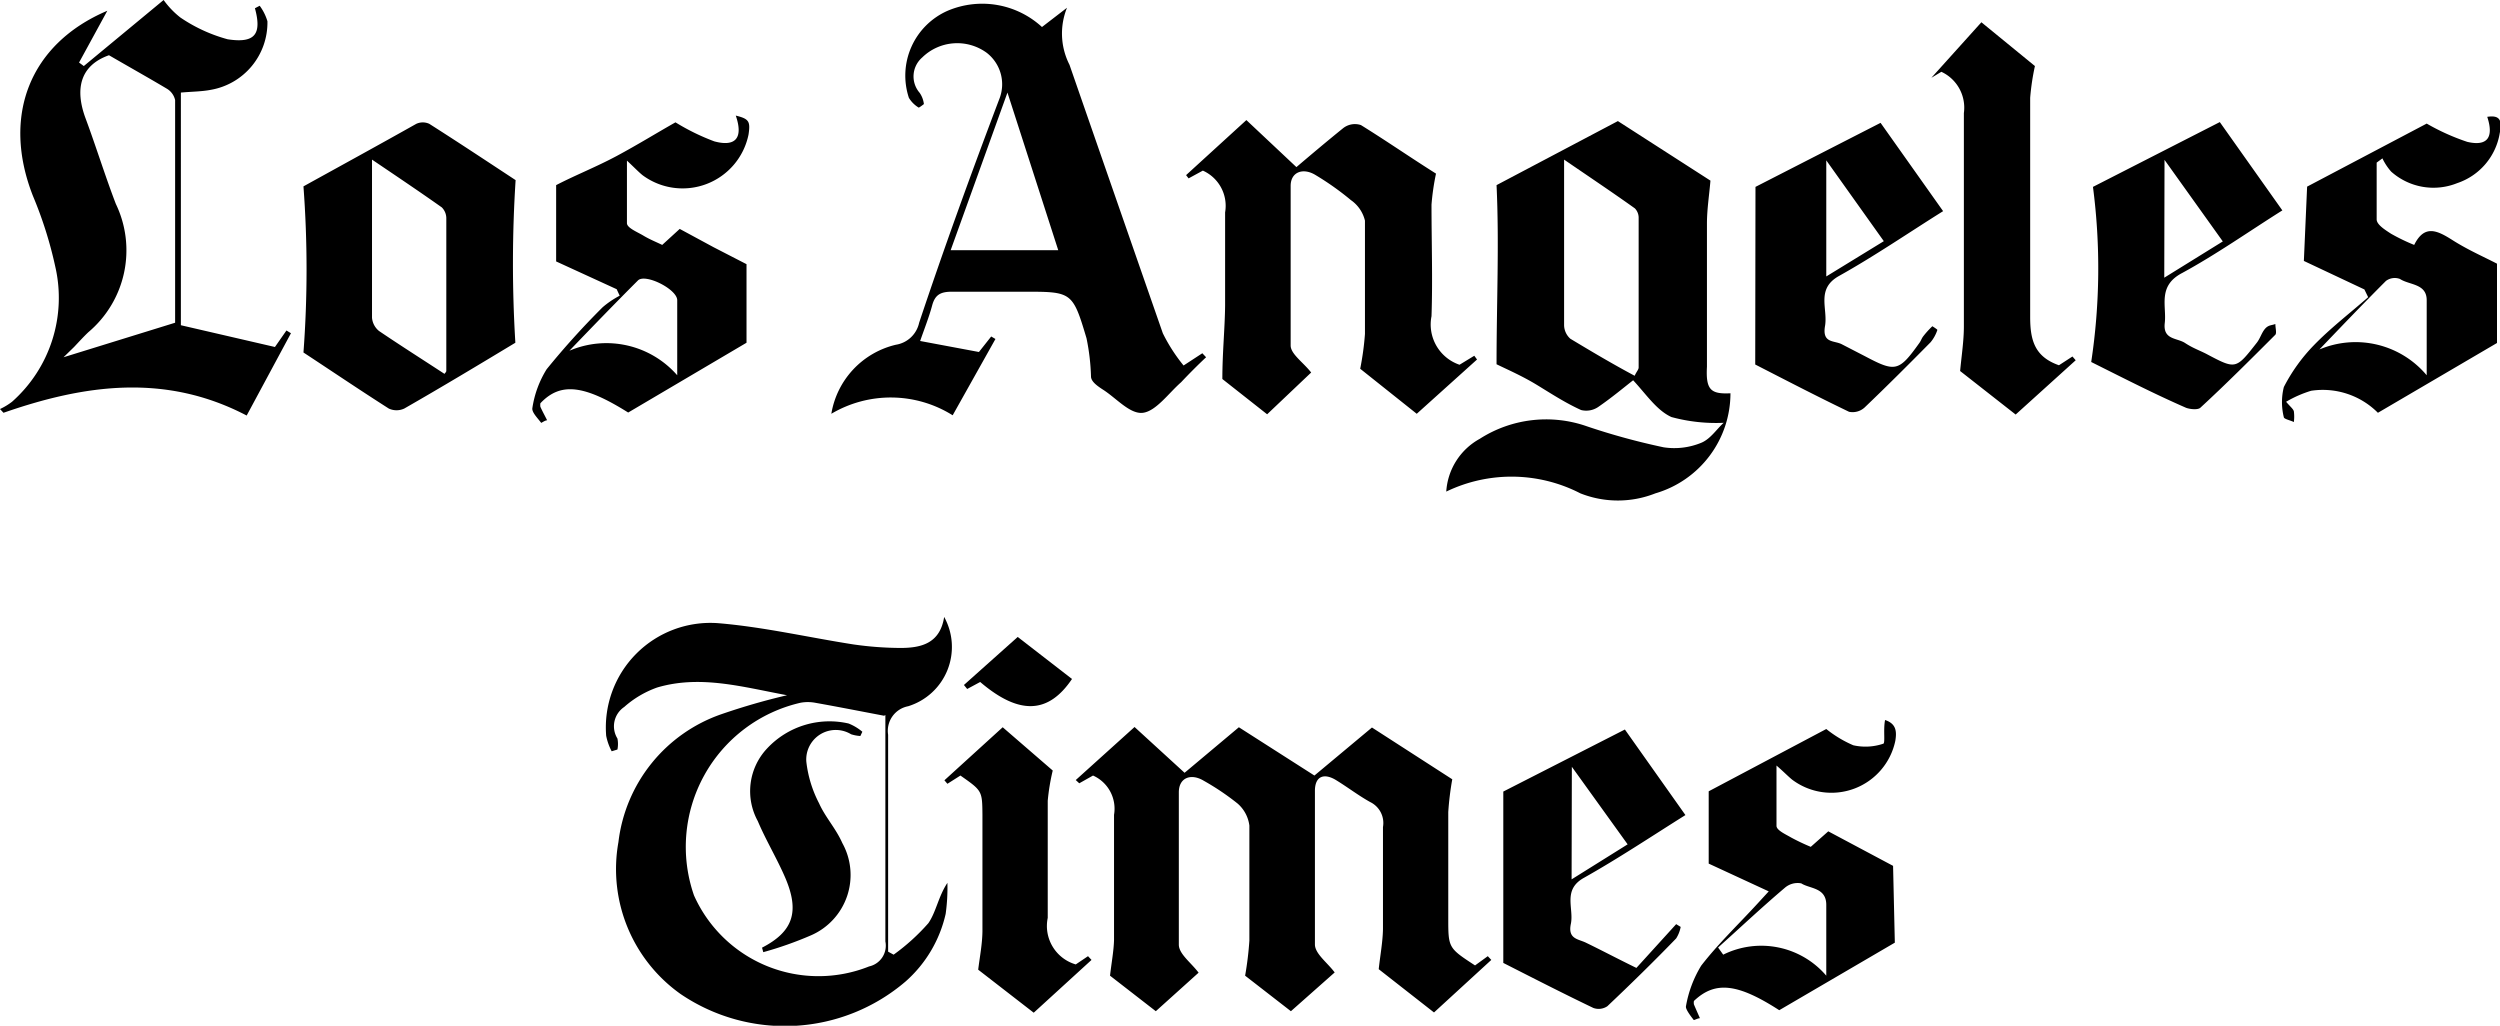 <svg xmlns="http://www.w3.org/2000/svg" viewBox="0 0 99.93 41"><title>latimes-black</title><g data-name="Layer 1-2"><path d="M52.54 31l2.3-1.92 3.21 2.07a11.74 11.74 0 0 0-.16 1.31v4.23c0 1.2 0 1.2 1.07 1.9l.51-.37.14.15-2.29 2.1-2.21-1.73c.06-.56.16-1.08.17-1.6v-4.08a.93.93 0 0 0-.51-1c-.47-.26-.91-.6-1.37-.88s-.83-.17-.84.41v6.16c0 .37.49.72.79 1.12l-1.75 1.55L49.77 39a13.09 13.09 0 0 0 .17-1.4V33a1.4 1.4 0 0 0-.47-.88 10 10 0 0 0-1.35-.91c-.51-.31-1-.13-1 .46v6.09c0 .37.49.72.79 1.12l-1.71 1.54L44.37 39c.06-.53.15-1 .16-1.43v-5a1.45 1.45 0 0 0-.84-1.57l-.55.31-.14-.13 2.35-2.12 2 1.83 2.17-1.82zm16.63-15.28a4.17 4.17 0 0 1-3 4 4.07 4.07 0 0 1-3 0 6 6 0 0 0-5.36-.07 2.59 2.59 0 0 1 1.34-2.11 4.92 4.92 0 0 1 4.28-.5 27.14 27.14 0 0 0 3.07.84 2.83 2.83 0 0 0 1.5-.18c.37-.15.62-.55.9-.8a6.77 6.77 0 0 1-2.09-.23c-.59-.27-1-.9-1.53-1.47-.36.28-.86.7-1.4 1.07a.85.85 0 0 1-.68.12c-.62-.28-1.17-.64-1.76-1s-1.19-.62-1.62-.83c0-2.45.11-4.81 0-7.16l4.85-2.56 3.7 2.38c-.05.59-.14 1.15-.14 1.72v5.72c-.05.92.15 1.1.94 1.06zM65.35 15c.07-.15.15-.23.15-.31V8.72a.54.54 0 0 0-.15-.39c-.91-.65-1.84-1.27-2.83-1.95V13a.74.74 0 0 0 .25.54c.83.5 1.67 1 2.57 1.48zM35.72 38.16a8.25 8.25 0 0 0 1.39-1.26c.31-.45.4-1.07.76-1.61a7.65 7.65 0 0 1-.07 1.24 5.1 5.1 0 0 1-1.6 2.7 7.42 7.42 0 0 1-9 .5 6.12 6.12 0 0 1-2.48-6.07 6.18 6.18 0 0 1 4.11-5.11 26.49 26.49 0 0 1 2.63-.76c-1.78-.33-3.46-.82-5.19-.31a4 4 0 0 0-1.32.78.93.93 0 0 0-.27 1.26 1.13 1.13 0 0 1 0 .44l-.23.07a2.25 2.25 0 0 1-.22-.62 4.18 4.18 0 0 1 4.48-4.5c1.81.15 3.61.57 5.41.85a13.56 13.56 0 0 0 1.88.14c.85 0 1.58-.2 1.74-1.24a2.48 2.48 0 0 1-1.44 3.57 1 1 0 0 0-.8 1.14v8.67zm-.38-9.55c-1-.19-1.86-.36-2.76-.52a1.61 1.61 0 0 0-.58 0 5.91 5.91 0 0 0-4.26 7.7 5.45 5.45 0 0 0 7 2.84.85.85 0 0 0 .65-1v-9.05zm6.31-27.53l1-.77a2.75 2.75 0 0 0 .1 2.28q1.86 5.36 3.73 10.73a6.73 6.73 0 0 0 .83 1.29l.75-.49.15.16c-.33.31-.66.64-1 1-.5.44-1 1.15-1.52 1.22s-1.07-.59-1.61-.93c-.23-.15-.45-.31-.47-.5a8.72 8.72 0 0 0-.18-1.55c-.56-1.88-.59-1.86-2.55-1.86h-2.82c-.44 0-.68.1-.8.55s-.31.93-.48 1.42l2.35.44.49-.62.17.1-1.71 3.05a4.66 4.66 0 0 0-4.85-.06 3.41 3.41 0 0 1 2.58-2.76 1.13 1.13 0 0 0 .93-.88c1-3 2.09-6 3.2-8.93a1.59 1.59 0 0 0-.5-1.86 2 2 0 0 0-2.58.19 1 1 0 0 0-.1 1.41 1 1 0 0 1 .17.45s-.19.15-.21.14a1.15 1.15 0 0 1-.39-.39A2.83 2.83 0 0 1 37.88.43a3.53 3.53 0 0 1 3.77.65zM40.27 3.7L38 10h4.3zM4.29.43L3.16 2.5l.19.14L6.54 0a3.41 3.41 0 0 0 .67.7 6.28 6.28 0 0 0 1.89.87c1.1.17 1.37-.21 1.09-1.24l.19-.1a2 2 0 0 1 .31.62 2.73 2.73 0 0 1-2.26 2.74c-.36.07-.74.07-1.2.11V13l3.76.87.46-.66.18.11-1.77 3.29c-3.25-1.7-6.48-1.24-9.72-.11L0 16.35a2.58 2.58 0 0 0 .48-.29 5.55 5.55 0 0 0 1.73-5.4 16.16 16.16 0 0 0-.89-2.82C.06 4.64 1.18 1.75 4.29.43zm.06 1.78C3.17 2.63 3 3.6 3.42 4.73S4.19 7 4.63 8.15a4.28 4.28 0 0 1-1.1 5.13c-.2.19-.38.39-.57.59l-.42.41L7 12.9V4a.71.71 0 0 0-.34-.46c-.74-.44-1.49-.86-2.3-1.33z"/><path d="M50.65 16.56l-1.79-1.41c0-1.06.1-2 .11-2.94V8.49a1.54 1.54 0 0 0-.89-1.67l-.57.31-.1-.13 2.41-2.2 2 1.88c.53-.45 1.18-1 1.86-1.55A.76.76 0 0 1 54.4 5c1 .62 2 1.31 3 1.94a9.6 9.6 0 0 0-.18 1.24c0 1.49.05 3 0 4.46a1.7 1.7 0 0 0 1.12 1.94l.59-.36.11.15-2.41 2.17-2.26-1.8a11.32 11.32 0 0 0 .19-1.39V8.82A1.39 1.39 0 0 0 54 8a11.18 11.18 0 0 0-1.41-1c-.5-.31-1-.13-1 .43v6.38c0 .34.5.67.82 1.08zM20.6 13.7c-1.41.85-2.92 1.76-4.44 2.63a.73.73 0 0 1-.62 0c-1.19-.76-2.36-1.55-3.41-2.24a44.64 44.64 0 0 0 0-6.64c1.41-.78 3-1.65 4.51-2.5a.62.62 0 0 1 .52 0c1.21.77 2.4 1.56 3.45 2.25a52.19 52.19 0 0 0-.01 6.5zm-2.83 1.24s.07-.08.07-.11V8.74a.62.62 0 0 0-.18-.45c-.89-.63-1.8-1.24-2.79-1.91v6.32a.76.76 0 0 0 .28.53c.87.59 1.74 1.14 2.61 1.71zM29.41 4.62c.53.13.59.23.51.76A2.69 2.69 0 0 1 25.68 7c-.17-.14-.33-.31-.62-.58v2.5c0 .19.41.35.66.5s.48.24.75.37l.7-.64 1.35.73 1.32.68v3.14l-4.73 2.79c-1.77-1.11-2.71-1.22-3.51-.37a.48.48 0 0 0 0 .14c.08.18.18.36.27.54-.09 0-.24.12-.24.1-.14-.19-.38-.42-.35-.59a4.08 4.08 0 0 1 .57-1.55 31.48 31.48 0 0 1 2.24-2.48 3.64 3.64 0 0 1 .68-.46l-.12-.26-2.42-1.11V7.4c.77-.4 1.61-.73 2.43-1.17s1.58-.91 2.34-1.34a8.81 8.81 0 0 0 1.55.76c.85.23 1.17-.13.86-1.03zM27.07 15v-3c0-.44-1.28-1.08-1.57-.79-.93.93-1.83 1.86-2.74 2.81a3.76 3.76 0 0 1 4.31.98zm65.15-7.54L97 4.94a8.79 8.79 0 0 0 1.62.73c.81.19 1.07-.18.8-1 .46-.07.62.09.5.65a2.54 2.54 0 0 1-1.7 2 2.54 2.54 0 0 1-2.64-.46 2.24 2.24 0 0 1-.35-.53L95 6.5v2.27c0 .21.34.42.57.57a7.69 7.69 0 0 0 .93.45c.42-.85.95-.56 1.55-.18s1.26.67 1.76.93v3.17l-4.76 2.79a3.11 3.11 0 0 0-2.67-.88 4.63 4.63 0 0 0-1 .44c.17.2.28.28.31.38a1.67 1.67 0 0 1 0 .43c-.14-.07-.39-.12-.4-.19a2.49 2.49 0 0 1 0-1.21 6.94 6.94 0 0 1 1.2-1.67c.67-.69 1.44-1.28 2.17-1.92l-.15-.31-2.42-1.14zM97 15v-3c0-.67-.69-.6-1.07-.85a.59.59 0 0 0-.56.08c-.9.9-1.78 1.82-2.66 2.74A3.71 3.71 0 0 1 97 15zM75.74 37.68l-4.62 2.7c-1.66-1.07-2.56-1.18-3.41-.37a.37.37 0 0 0 0 .14c.08.19.16.37.24.55-.09 0-.24.09-.25.07s-.33-.4-.31-.54A4.61 4.61 0 0 1 68 38.6c.68-.88 1.49-1.65 2.25-2.48l.45-.49-2.4-1.11v-2.89l4.7-2.49a4.61 4.61 0 0 0 1.08.65 2.21 2.21 0 0 0 1.19-.06c.1 0 0-.54.08-.95.45.15.47.46.41.83a2.61 2.61 0 0 1-4.13 1.55c-.17-.14-.33-.31-.62-.56v2.41c0 .18.37.34.59.47a8.45 8.45 0 0 0 .78.37l.7-.62 2.59 1.38zm-7.06.2l.2.28A3.42 3.42 0 0 1 73 39v-2.83c0-.7-.66-.64-1-.86a.78.78 0 0 0-.66.18c-.92.78-1.78 1.59-2.66 2.38zm1.49-30.41l5-2.56 2.5 3.53c-1.39.87-2.73 1.79-4.16 2.59-.93.52-.44 1.3-.56 2s.36.57.67.73l.93.48c1.21.64 1.35.62 2.17-.53.06-.08.09-.18.15-.26a3.6 3.6 0 0 1 .37-.41s.21.13.2.15a1.5 1.5 0 0 1-.27.49c-.87.88-1.75 1.76-2.64 2.61a.71.71 0 0 1-.62.17c-1.29-.62-2.56-1.28-3.75-1.89zm5.13 2.17L73 6.41v4.64zm6.04-7a9.52 9.52 0 0 0-.19 1.27v8.76c0 .93.18 1.59 1.15 1.93l.54-.35.13.15-2.4 2.17-2.22-1.74c.06-.64.15-1.21.15-1.78V4.52a1.58 1.58 0 0 0-.9-1.65l-.4.24 2-2.22zm2.25 11.83a25.09 25.09 0 0 0 .07-7l5.07-2.59 2.5 3.53c-1.35.85-2.64 1.76-4 2.5-1 .52-.62 1.32-.7 2s.49.59.81.8.57.29.86.44c1.17.62 1.17.62 2-.44.14-.17.2-.41.34-.57s.27-.13.41-.19c0 .15.06.36 0 .43-1 1-2 2-3 2.92-.1.09-.41.06-.57 0-1.26-.55-2.49-1.18-3.79-1.83zm2.92-3.37l2.34-1.45-2.33-3.26zM60.09 38.49v-6.85l4.86-2.48 2.42 3.42c-1.37.86-2.69 1.74-4.06 2.51-.86.48-.39 1.22-.52 1.84s.31.6.62.76c.64.31 1.28.65 2 1L67 36.94l.18.11a1.3 1.3 0 0 1-.18.46c-.9.93-1.81 1.82-2.75 2.71a.62.62 0 0 1-.56.07c-1.23-.59-2.44-1.21-3.6-1.8zm2.73-3.34l2.24-1.4-2.23-3.1zM38.39 31l-.52.33-.12-.14 2.33-2.12 2 1.73a8.41 8.41 0 0 0-.2 1.21v4.68A1.6 1.6 0 0 0 43 38.55l.49-.33.14.15-2.31 2.11-2.22-1.72c.07-.56.16-1 .17-1.52v-4.68c-.01-.95-.01-.95-.88-1.56zm4.46-3.86c-.93 1.38-2.09 1.47-3.67.12l-.52.28-.13-.16 2.15-1.92zM30.46 37.88c1.24-.64 1.51-1.43.93-2.79-.33-.77-.77-1.49-1.1-2.27a2.49 2.49 0 0 1 .37-2.9 3.41 3.41 0 0 1 3.26-1 2 2 0 0 1 .55.33l-.08.17a1.53 1.53 0 0 1-.37-.07 1.18 1.18 0 0 0-1.79 1.09 4.75 4.75 0 0 0 .51 1.67c.25.56.67 1 .93 1.59a2.63 2.63 0 0 1-1.26 3.69 14.58 14.58 0 0 1-1.9.67z"/></g></svg>